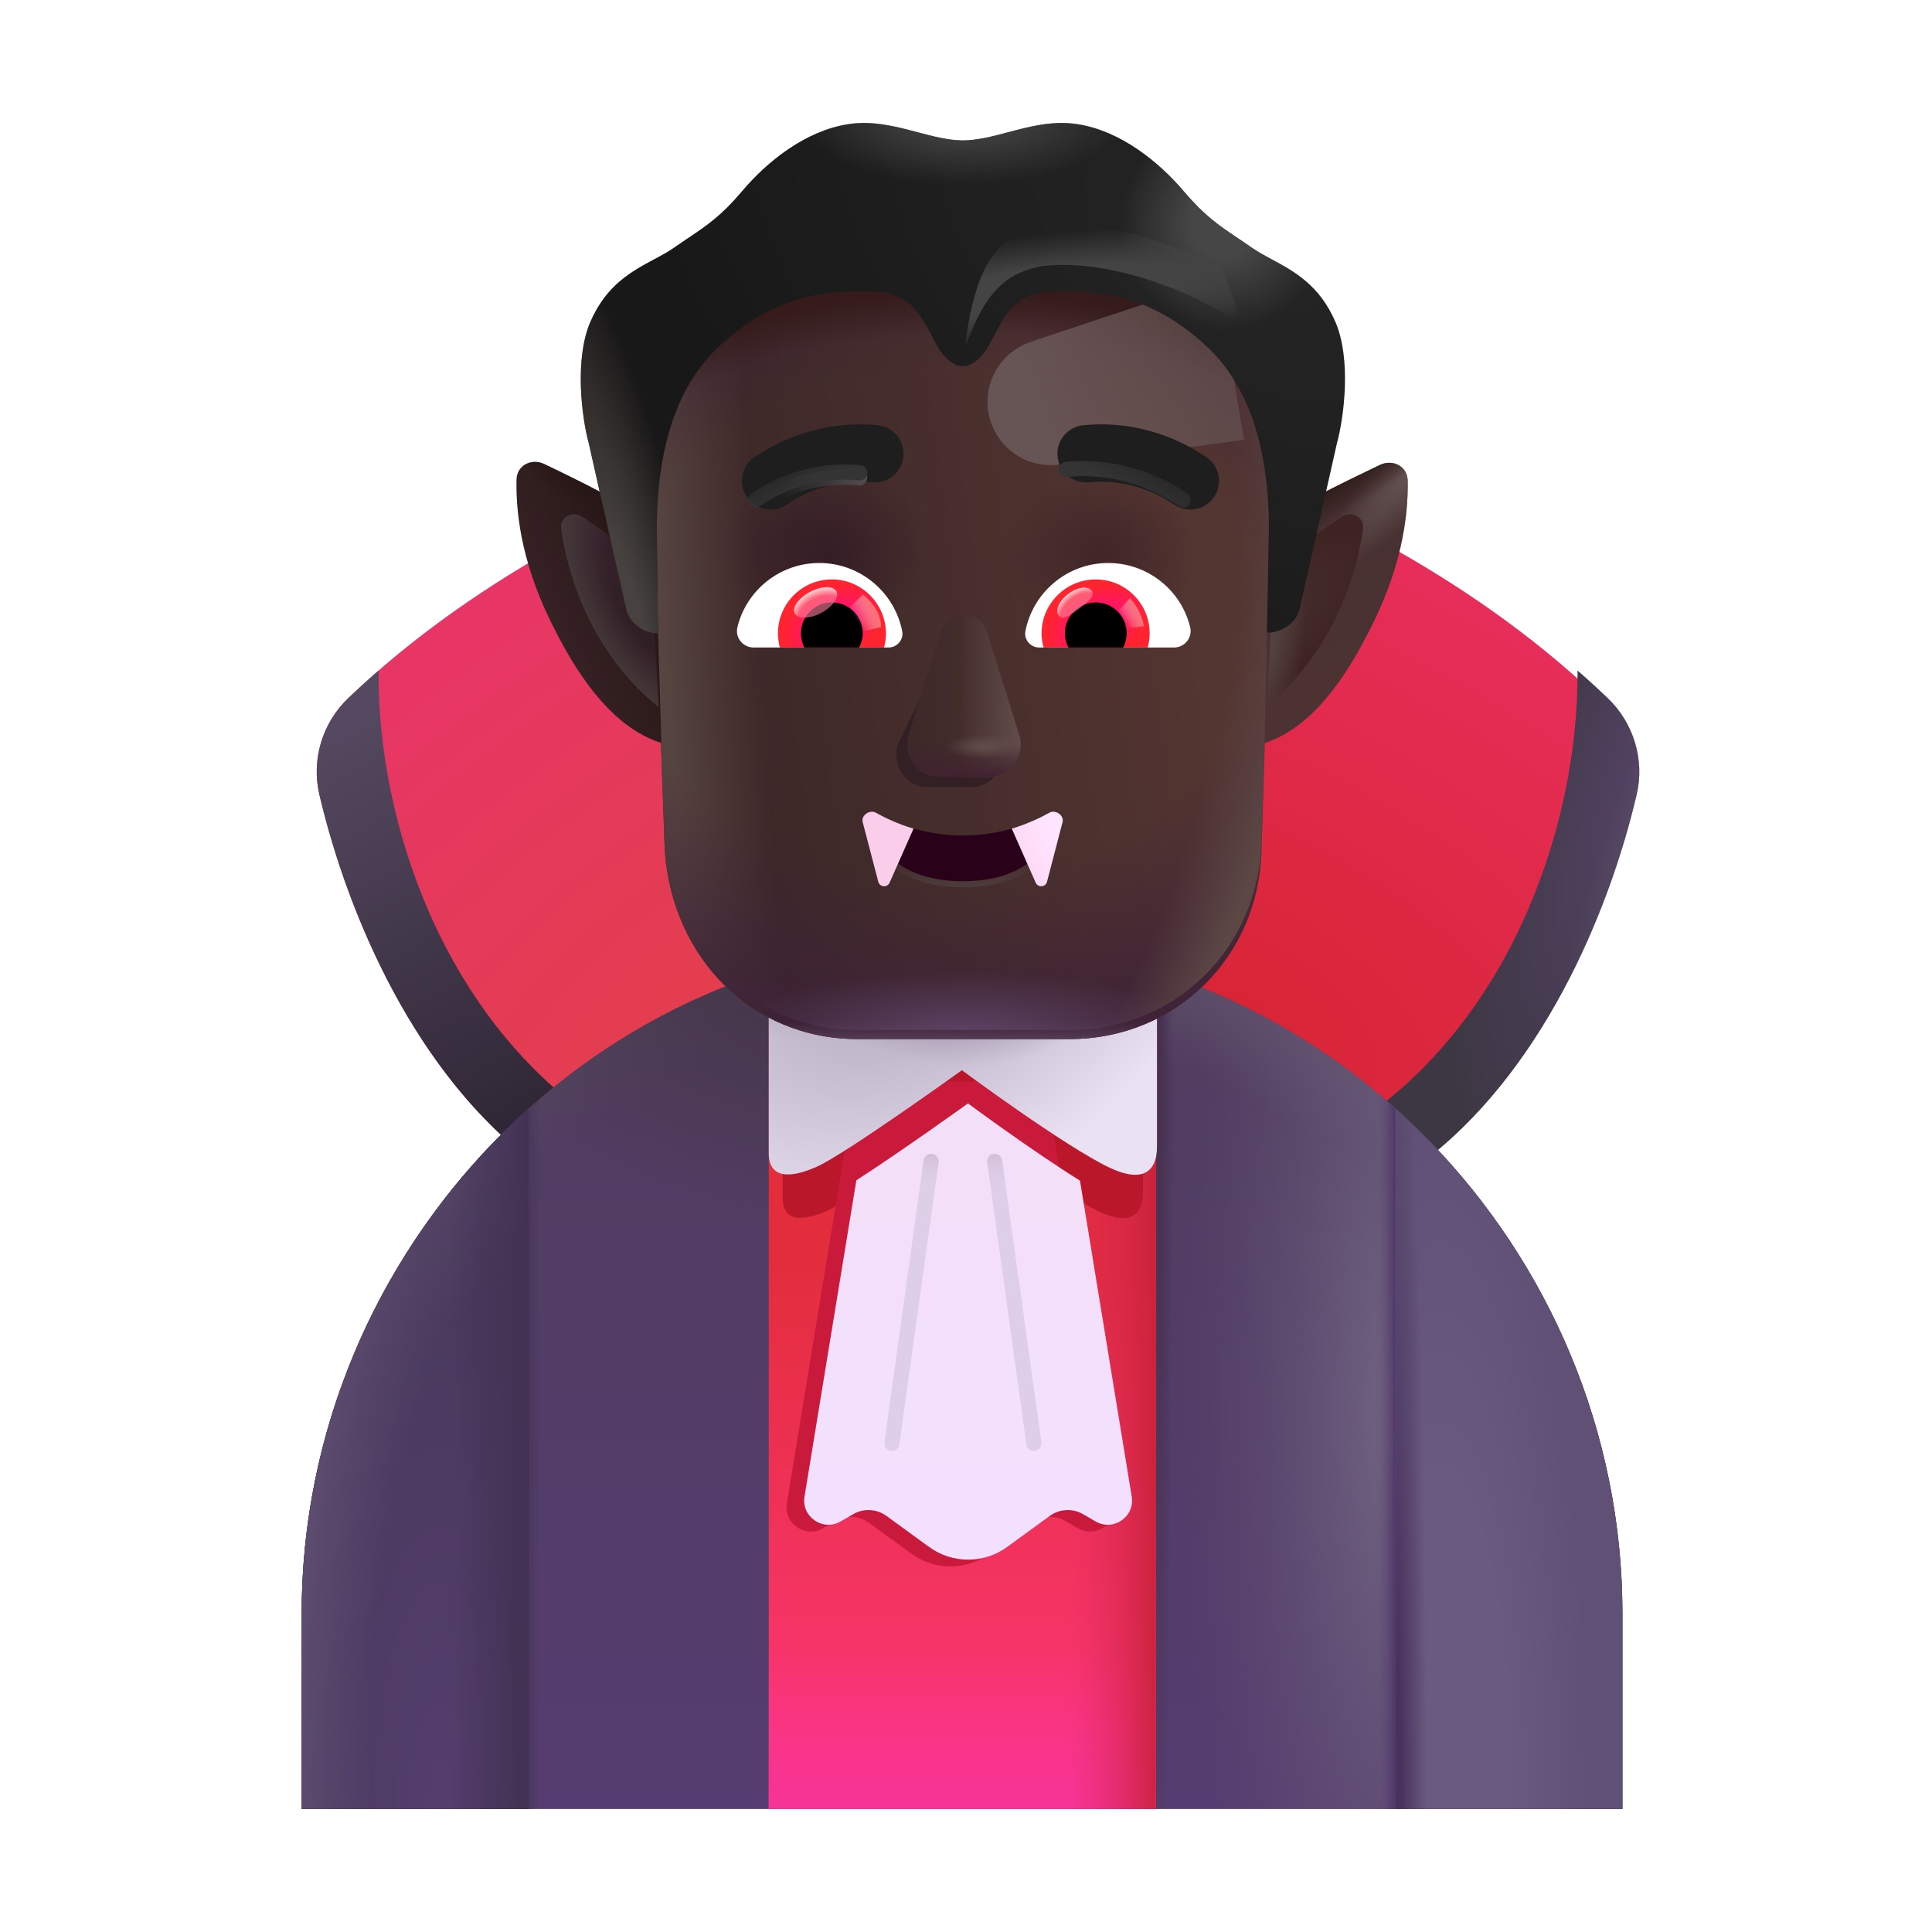 <svg width="100%" height="100%" viewBox="0 0 32 32" fill="none" xmlns="http://www.w3.org/2000/svg">
<path d="M26.478 11.561C24.235 9.418 21.427 8.184 20.145 7.744L16.082 20.057H21.973C24.888 18.939 26.403 15.529 26.958 13.162C27.095 12.581 26.91 11.974 26.478 11.561Z" fill="url(#paint0_radial_4002_1219)"/>
<g filter="url(#filter0_i_4002_1219)">
<path d="M25.979 11.106C26.148 11.253 26.315 11.405 26.478 11.561C26.91 11.974 27.095 12.581 26.958 13.162C26.497 15.127 25.375 17.811 23.338 19.306L22.301 18.612C24.888 16.892 25.997 13.642 25.979 11.106Z" fill="url(#paint1_radial_4002_1219)"/>
<path d="M25.979 11.106C26.148 11.253 26.315 11.405 26.478 11.561C26.91 11.974 27.095 12.581 26.958 13.162C26.497 15.127 25.375 17.811 23.338 19.306L22.301 18.612C24.888 16.892 25.997 13.642 25.979 11.106Z" fill="url(#paint2_radial_4002_1219)"/>
</g>
<path d="M5.77 11.561C8.013 9.418 10.822 8.184 12.104 7.744L16.166 20.057H10.276C7.36 18.939 5.846 15.529 5.29 13.162C5.154 12.581 5.338 11.974 5.77 11.561Z" fill="url(#paint3_radial_4002_1219)"/>
<g filter="url(#filter1_ii_4002_1219)">
<path d="M6.27 11.106C6.101 11.253 5.934 11.405 5.77 11.561C5.338 11.974 5.154 12.581 5.29 13.162C5.751 15.127 6.874 17.811 8.91 19.306L9.948 18.612C7.36 16.892 6.251 13.642 6.27 11.106Z" fill="url(#paint4_linear_4002_1219)"/>
</g>
<path d="M15.935 15.588C9.894 15.588 4.997 20.688 4.997 26.729V29.963H26.872V26.729C26.872 20.688 21.976 15.588 15.935 15.588Z" fill="url(#paint5_linear_4002_1219)"/>
<path d="M15.935 15.588C9.894 15.588 4.997 20.688 4.997 26.729V29.963H26.872V26.729C26.872 20.688 21.976 15.588 15.935 15.588Z" fill="url(#paint6_radial_4002_1219)"/>
<path d="M15.935 15.588C9.894 15.588 4.997 20.688 4.997 26.729V29.963H26.872V26.729C26.872 20.688 21.976 15.588 15.935 15.588Z" fill="url(#paint7_radial_4002_1219)"/>
<path d="M15.935 15.588C9.894 15.588 4.997 20.688 4.997 26.729V29.963H26.872V26.729C26.872 20.688 21.976 15.588 15.935 15.588Z" fill="url(#paint8_radial_4002_1219)"/>
<path d="M15.935 15.588C9.894 15.588 4.997 20.688 4.997 26.729V29.963H26.872V26.729C26.872 20.688 21.976 15.588 15.935 15.588Z" fill="url(#paint9_radial_4002_1219)"/>
<path d="M15.935 15.588C9.894 15.588 4.997 20.688 4.997 26.729V29.963H26.872V26.729C26.872 20.688 21.976 15.588 15.935 15.588Z" fill="url(#paint10_radial_4002_1219)"/>
<path d="M15.935 15.588C9.894 15.588 4.997 20.688 4.997 26.729V29.963H26.872V26.729C26.872 20.688 21.976 15.588 15.935 15.588Z" fill="url(#paint11_linear_4002_1219)"/>
<path d="M15.935 15.588C9.894 15.588 4.997 20.688 4.997 26.729V29.963H26.872V26.729C26.872 20.688 21.976 15.588 15.935 15.588Z" fill="url(#paint12_linear_4002_1219)"/>
<path d="M23.111 18.359V29.963H26.872V26.729C26.872 23.434 25.416 20.419 23.111 18.359Z" fill="url(#paint13_radial_4002_1219)"/>
<path d="M23.111 18.359V29.963H26.872V26.729C26.872 23.434 25.416 20.419 23.111 18.359Z" fill="url(#paint14_radial_4002_1219)"/>
<path d="M8.759 18.359V29.963H4.997V26.729C4.997 23.434 6.454 20.419 8.759 18.359Z" fill="url(#paint15_radial_4002_1219)"/>
<path d="M8.759 18.359V29.963H4.997V26.729C4.997 23.434 6.454 20.419 8.759 18.359Z" fill="url(#paint16_radial_4002_1219)"/>
<path d="M8.759 18.359V29.963H4.997V26.729C4.997 23.434 6.454 20.419 8.759 18.359Z" fill="url(#paint17_linear_4002_1219)"/>
<path d="M12.733 29.963V16.071C13.741 15.758 14.81 15.588 15.916 15.588C17.04 15.588 18.124 15.763 19.145 16.085V29.963H12.733Z" fill="url(#paint18_linear_4002_1219)"/>
<path d="M12.733 29.963V16.071C13.741 15.758 14.81 15.588 15.916 15.588C17.04 15.588 18.124 15.763 19.145 16.085V29.963H12.733Z" fill="url(#paint19_linear_4002_1219)"/>
<path d="M12.733 29.963V16.071C13.741 15.758 14.81 15.588 15.916 15.588C17.04 15.588 18.124 15.763 19.145 16.085V29.963H12.733Z" fill="url(#paint20_linear_4002_1219)"/>
<g filter="url(#filter2_f_4002_1219)">
<path d="M12.964 19.845V16.361H18.932V19.748C18.932 20.122 18.716 20.308 18.211 20.07C17.525 19.748 15.933 18.569 15.933 18.569C15.933 18.569 14.141 19.857 13.703 20.052C13.266 20.247 12.964 20.22 12.964 19.845Z" fill="#BB172A"/>
</g>
<g filter="url(#filter3_f_4002_1219)">
<path d="M14.177 17.916L13.033 24.902C12.978 25.237 13.341 25.483 13.635 25.311L13.836 25.193C14.01 25.091 14.228 25.102 14.39 25.221L15.096 25.734C15.482 26.015 16.004 26.015 16.39 25.734L17.096 25.221C17.258 25.102 17.476 25.091 17.649 25.193L17.851 25.311C18.145 25.483 18.508 25.237 18.453 24.902L17.308 17.916H14.177Z" fill="#C91A3B"/>
</g>
<g filter="url(#filter4_ii_4002_1219)">
<path d="M12.733 19.701V15.948H19.163V19.597C19.163 20 18.93 20.2 18.386 19.944C17.647 19.597 15.932 18.326 15.932 18.326C15.932 18.326 14.001 19.715 13.53 19.924C13.059 20.134 12.733 20.105 12.733 19.701Z" fill="url(#paint21_radial_4002_1219)"/>
<path d="M12.733 19.701V15.948H19.163V19.597C19.163 20 18.93 20.2 18.386 19.944C17.647 19.597 15.932 18.326 15.932 18.326C15.932 18.326 14.001 19.715 13.53 19.924C13.059 20.134 12.733 20.105 12.733 19.701Z" fill="url(#paint22_radial_4002_1219)"/>
<path d="M12.733 19.701V15.948H19.163V19.597C19.163 20 18.93 20.2 18.386 19.944C17.647 19.597 15.932 18.326 15.932 18.326C15.932 18.326 14.001 19.715 13.53 19.924C13.059 20.134 12.733 20.105 12.733 19.701Z" fill="url(#paint23_radial_4002_1219)"/>
</g>
<g filter="url(#filter5_ii_4002_1219)">
<path d="M14.084 19.599L13.225 24.84C13.17 25.174 13.533 25.421 13.827 25.248L14.029 25.131C14.202 25.029 14.42 25.04 14.582 25.158L15.288 25.672C15.674 25.953 16.197 25.953 16.582 25.672L17.288 25.158C17.451 25.04 17.668 25.029 17.841 25.131L18.043 25.248C18.337 25.421 18.7 25.174 18.645 24.84L17.788 19.605C16.978 19.101 15.933 18.326 15.933 18.326C15.933 18.326 14.826 19.122 14.084 19.599Z" fill="url(#paint24_linear_4002_1219)"/>
</g>
<g filter="url(#filter6_i_4002_1219)">
<path d="M10.783 7.579C10.737 5.891 12.093 4.498 13.782 4.498H18.092C19.772 4.498 21.125 5.877 21.091 7.557L20.894 13.918C20.859 15.687 19.486 17.06 17.716 17.06H14.205C12.445 17.06 11.136 15.709 11.011 13.942L10.783 7.579Z" fill="url(#paint25_linear_4002_1219)"/>
<path d="M10.783 7.579C10.737 5.891 12.093 4.498 13.782 4.498H18.092C19.772 4.498 21.125 5.877 21.091 7.557L20.894 13.918C20.859 15.687 19.486 17.06 17.716 17.06H14.205C12.445 17.06 11.136 15.709 11.011 13.942L10.783 7.579Z" fill="url(#paint26_linear_4002_1219)"/>
<path d="M10.783 7.579C10.737 5.891 12.093 4.498 13.782 4.498H18.092C19.772 4.498 21.125 5.877 21.091 7.557L20.894 13.918C20.859 15.687 19.486 17.06 17.716 17.06H14.205C12.445 17.06 11.136 15.709 11.011 13.942L10.783 7.579Z" fill="url(#paint27_radial_4002_1219)"/>
<path d="M10.783 7.579C10.737 5.891 12.093 4.498 13.782 4.498H18.092C19.772 4.498 21.125 5.877 21.091 7.557L20.894 13.918C20.859 15.687 19.486 17.06 17.716 17.06H14.205C12.445 17.06 11.136 15.709 11.011 13.942L10.783 7.579Z" fill="url(#paint28_radial_4002_1219)"/>
<path d="M10.783 7.579C10.737 5.891 12.093 4.498 13.782 4.498H18.092C19.772 4.498 21.125 5.877 21.091 7.557L20.894 13.918C20.859 15.687 19.486 17.06 17.716 17.06H14.205C12.445 17.06 11.136 15.709 11.011 13.942L10.783 7.579Z" fill="url(#paint29_radial_4002_1219)"/>
<path d="M10.783 7.579C10.737 5.891 12.093 4.498 13.782 4.498H18.092C19.772 4.498 21.125 5.877 21.091 7.557L20.894 13.918C20.859 15.687 19.486 17.06 17.716 17.06H14.205C12.445 17.06 11.136 15.709 11.011 13.942L10.783 7.579Z" fill="url(#paint30_linear_4002_1219)"/>
<path d="M10.783 7.579C10.737 5.891 12.093 4.498 13.782 4.498H18.092C19.772 4.498 21.125 5.877 21.091 7.557L20.894 13.918C20.859 15.687 19.486 17.06 17.716 17.06H14.205C12.445 17.06 11.136 15.709 11.011 13.942L10.783 7.579Z" fill="url(#paint31_radial_4002_1219)"/>
</g>
<path d="M10.783 7.579C10.737 5.891 12.093 4.498 13.782 4.498H18.092C19.772 4.498 21.125 5.877 21.091 7.557L20.894 13.918C20.859 15.687 19.486 17.06 17.716 17.06H14.205C12.445 17.06 11.136 15.709 11.011 13.942L10.783 7.579Z" fill="url(#paint32_radial_4002_1219)"/>
<path d="M10.783 7.579C10.737 5.891 12.093 4.498 13.782 4.498H18.092C19.772 4.498 21.125 5.877 21.091 7.557L20.894 13.918C20.859 15.687 19.486 17.06 17.716 17.06H14.205C12.445 17.06 11.136 15.709 11.011 13.942L10.783 7.579Z" fill="url(#paint33_radial_4002_1219)"/>
<g filter="url(#filter7_f_4002_1219)">
<path d="M20.154 4.635L17.073 5.662C16.549 5.837 16.25 6.389 16.391 6.923C16.526 7.434 17.02 7.765 17.544 7.695L20.607 7.285L20.154 4.635Z" fill="url(#paint34_linear_4002_1219)"/>
</g>
<g filter="url(#filter8_f_4002_1219)">
<path d="M14.513 13.463C14.82 13.633 15.303 13.838 15.948 13.838C16.593 13.838 17.076 13.633 17.384 13.463C17.46 13.421 17.552 13.486 17.526 13.57C17.266 14.42 16.533 14.596 15.948 14.596C15.363 14.596 14.631 14.42 14.37 13.57C14.344 13.486 14.436 13.421 14.513 13.463Z" stroke="url(#paint35_linear_4002_1219)" stroke-width="0.2"/>
</g>
<path d="M14.513 13.463C14.82 13.633 15.303 13.838 15.948 13.838C16.593 13.838 17.076 13.633 17.384 13.463C17.46 13.421 17.552 13.486 17.526 13.57C17.266 14.42 16.533 14.596 15.948 14.596C15.363 14.596 14.631 14.42 14.37 13.57C14.344 13.486 14.436 13.421 14.513 13.463Z" fill="#290118"/>
<path d="M17.154 14.619L16.758 13.725C17.014 13.647 17.224 13.549 17.381 13.461C17.483 13.404 17.629 13.505 17.599 13.618L17.342 14.604C17.318 14.696 17.192 14.706 17.154 14.619Z" fill="url(#paint36_linear_4002_1219)"/>
<path d="M14.735 14.619L15.131 13.725C14.874 13.647 14.665 13.549 14.508 13.461C14.405 13.404 14.259 13.505 14.289 13.618L14.547 14.604C14.571 14.696 14.697 14.706 14.735 14.619Z" fill="#FACEEB"/>
<path fill-rule="evenodd" clip-rule="evenodd" d="M16.458 19.113C16.527 19.103 16.59 19.151 16.599 19.22L17.248 23.891C17.257 23.96 17.209 24.023 17.141 24.032C17.073 24.042 17.01 23.994 17 23.926L16.352 19.254C16.342 19.186 16.39 19.122 16.458 19.113Z" fill="#DECEE7"/>
<path fill-rule="evenodd" clip-rule="evenodd" d="M16.458 19.113C16.527 19.103 16.59 19.151 16.599 19.22L17.248 23.891C17.257 23.96 17.209 24.023 17.141 24.032C17.073 24.042 17.01 23.994 17 23.926L16.352 19.254C16.342 19.186 16.39 19.122 16.458 19.113Z" fill="url(#paint37_linear_4002_1219)"/>
<path fill-rule="evenodd" clip-rule="evenodd" d="M15.438 19.113C15.37 19.103 15.306 19.151 15.297 19.22L14.649 23.891C14.639 23.96 14.687 24.023 14.755 24.032C14.823 24.042 14.887 23.994 14.896 23.926L15.545 19.254C15.554 19.186 15.506 19.122 15.438 19.113Z" fill="#DECEE8"/>
<path fill-rule="evenodd" clip-rule="evenodd" d="M15.438 19.113C15.37 19.103 15.306 19.151 15.297 19.22L14.649 23.891C14.639 23.96 14.687 24.023 14.755 24.032C14.823 24.042 14.887 23.994 14.896 23.926L15.545 19.254C15.554 19.186 15.506 19.122 15.438 19.113Z" fill="url(#paint38_linear_4002_1219)"/>
<g filter="url(#filter9_f_4002_1219)">
<path d="M15.691 10.634L14.869 12.336C14.768 12.686 15.012 13.036 15.358 13.036H16.096C16.442 13.036 16.686 12.68 16.584 12.336L16.086 10.634C15.979 10.258 15.803 10.258 15.691 10.634Z" fill="#332024"/>
</g>
<g filter="url(#filter10_f_4002_1219)">
<path d="M15.583 10.471L15.052 12.172C14.943 12.523 15.204 12.872 15.573 12.872H16.36C16.729 12.872 16.989 12.517 16.881 12.172L16.349 10.471C16.235 10.094 15.703 10.094 15.583 10.471Z" fill="#442D2B"/>
<path d="M15.583 10.471L15.052 12.172C14.943 12.523 15.204 12.872 15.573 12.872H16.36C16.729 12.872 16.989 12.517 16.881 12.172L16.349 10.471C16.235 10.094 15.703 10.094 15.583 10.471Z" fill="url(#paint39_linear_4002_1219)"/>
<path d="M15.583 10.471L15.052 12.172C14.943 12.523 15.204 12.872 15.573 12.872H16.36C16.729 12.872 16.989 12.517 16.881 12.172L16.349 10.471C16.235 10.094 15.703 10.094 15.583 10.471Z" fill="url(#paint40_linear_4002_1219)"/>
<path d="M15.583 10.471L15.052 12.172C14.943 12.523 15.204 12.872 15.573 12.872H16.36C16.729 12.872 16.989 12.517 16.881 12.172L16.349 10.471C16.235 10.094 15.703 10.094 15.583 10.471Z" fill="url(#paint41_linear_4002_1219)"/>
<path d="M15.583 10.471L15.052 12.172C14.943 12.523 15.204 12.872 15.573 12.872H16.36C16.729 12.872 16.989 12.517 16.881 12.172L16.349 10.471C16.235 10.094 15.703 10.094 15.583 10.471Z" fill="url(#paint42_radial_4002_1219)"/>
</g>
<path d="M18.356 9.325C19.01 9.325 19.562 9.775 19.712 10.384C19.757 10.559 19.623 10.725 19.444 10.725H17.212C17.07 10.725 16.956 10.595 16.984 10.453C17.11 9.812 17.674 9.325 18.356 9.325Z" fill="white"/>
<path d="M18.149 9.597C18.645 9.597 19.042 9.999 19.042 10.49C19.042 10.571 19.03 10.652 19.01 10.725H17.285C17.264 10.648 17.252 10.571 17.252 10.49C17.252 9.999 17.654 9.597 18.149 9.597Z" fill="url(#paint43_radial_4002_1219)"/>
<path d="M17.638 10.49C17.638 10.206 17.865 9.978 18.149 9.978C18.433 9.978 18.661 10.206 18.661 10.49C18.661 10.575 18.64 10.656 18.604 10.725H17.698C17.658 10.656 17.638 10.575 17.638 10.49Z" fill="black"/>
<g filter="url(#filter11_f_4002_1219)">
<path d="M18.084 9.786C18.147 9.871 18.014 9.974 17.863 10.088C17.712 10.201 17.6 10.28 17.536 10.195C17.472 10.11 17.543 9.949 17.695 9.836C17.846 9.723 18.02 9.7 18.084 9.786Z" fill="#FF809E" fill-opacity="0.6"/>
<path d="M18.084 9.786C18.147 9.871 18.014 9.974 17.863 10.088C17.712 10.201 17.6 10.28 17.536 10.195C17.472 10.11 17.543 9.949 17.695 9.836C17.846 9.723 18.02 9.7 18.084 9.786Z" fill="url(#paint44_radial_4002_1219)"/>
</g>
<g filter="url(#filter12_f_4002_1219)">
<path d="M18.945 10.372C18.912 10.141 18.776 9.967 18.713 9.909L18.453 10.195L18.57 10.423L18.945 10.372Z" fill="url(#paint45_linear_4002_1219)"/>
</g>
<path d="M13.571 9.325C12.917 9.325 12.365 9.775 12.215 10.384C12.17 10.559 12.304 10.725 12.483 10.725H14.716C14.858 10.725 14.972 10.595 14.943 10.453C14.817 9.812 14.249 9.325 13.571 9.325Z" fill="white"/>
<path d="M13.778 9.597C13.283 9.597 12.885 9.999 12.885 10.49C12.885 10.571 12.897 10.652 12.917 10.725H14.643C14.663 10.648 14.675 10.571 14.675 10.49C14.671 9.999 14.273 9.597 13.778 9.597Z" fill="url(#paint46_radial_4002_1219)"/>
<path d="M14.29 10.49C14.29 10.206 14.062 9.978 13.778 9.978C13.494 9.978 13.267 10.206 13.267 10.49C13.267 10.575 13.287 10.656 13.323 10.725H14.229C14.265 10.656 14.29 10.575 14.29 10.49Z" fill="black"/>
<g filter="url(#filter13_f_4002_1219)">
<path d="M14.594 10.385C14.594 10.096 14.359 9.904 14.296 9.846L14.007 10.125L14.185 10.486L14.594 10.385Z" fill="url(#paint47_linear_4002_1219)"/>
</g>
<g filter="url(#filter14_f_4002_1219)">
<ellipse cx="13.509" cy="9.978" rx="0.39" ry="0.197" transform="rotate(-27.914 13.509 9.978)" fill="#FF809E" fill-opacity="0.6"/>
<ellipse cx="13.509" cy="9.978" rx="0.39" ry="0.197" transform="rotate(-27.914 13.509 9.978)" fill="url(#paint48_radial_4002_1219)"/>
</g>
<path d="M20.945 12.309C20.982 10.9 20.99 9.884 21.021 8.672C21.512 8.351 22.252 7.99 22.854 7.702C23.068 7.599 23.31 7.723 23.315 7.959C23.329 8.6 23.197 9.462 22.659 10.487C22.038 11.702 21.448 12.142 20.945 12.309Z" fill="url(#paint49_linear_4002_1219)"/>
<path d="M20.945 12.309C20.982 10.9 20.99 9.884 21.021 8.672C21.512 8.351 22.252 7.99 22.854 7.702C23.068 7.599 23.31 7.723 23.315 7.959C23.329 8.6 23.197 9.462 22.659 10.487C22.038 11.702 21.448 12.142 20.945 12.309Z" fill="url(#paint50_radial_4002_1219)"/>
<path d="M20.945 12.309C20.982 10.9 20.99 9.884 21.021 8.672C21.512 8.351 22.252 7.99 22.854 7.702C23.068 7.599 23.31 7.723 23.315 7.959C23.329 8.6 23.197 9.462 22.659 10.487C22.038 11.702 21.448 12.142 20.945 12.309Z" fill="url(#paint51_linear_4002_1219)"/>
<path d="M10.846 8.669C10.88 9.879 10.919 11.082 10.955 12.307C10.448 12.144 9.839 11.701 9.211 10.471C8.673 9.447 8.541 8.585 8.555 7.944C8.56 7.707 8.802 7.584 9.015 7.686C9.625 7.978 10.352 8.345 10.846 8.669Z" fill="url(#paint52_linear_4002_1219)"/>
<path d="M10.846 8.669C10.88 9.879 10.919 11.082 10.955 12.307C10.448 12.144 9.839 11.701 9.211 10.471C8.673 9.447 8.541 8.585 8.555 7.944C8.56 7.707 8.802 7.584 9.015 7.686C9.625 7.978 10.352 8.345 10.846 8.669Z" fill="url(#paint53_radial_4002_1219)"/>
<g filter="url(#filter15_f_4002_1219)">
<path d="M20.98 11.696C21.002 11.32 21.024 10.906 21.048 10.472C21.068 10.1 21.09 9.713 21.111 9.325L22.221 8.561C22.386 8.447 22.604 8.565 22.576 8.765C22.459 9.585 22.042 10.832 20.98 11.696Z" fill="url(#paint54_radial_4002_1219)"/>
<path d="M20.98 11.696C21.002 11.32 21.024 10.906 21.048 10.472C21.068 10.1 21.09 9.713 21.111 9.325L22.221 8.561C22.386 8.447 22.604 8.565 22.576 8.765C22.459 9.585 22.042 10.832 20.98 11.696Z" fill="url(#paint55_radial_4002_1219)"/>
</g>
<g filter="url(#filter16_f_4002_1219)">
<path d="M10.778 9.338C10.799 9.722 10.82 10.104 10.84 10.472C10.864 10.912 10.887 11.332 10.909 11.712C9.833 10.847 9.411 9.59 9.294 8.765C9.266 8.565 9.484 8.447 9.649 8.561L10.778 9.338Z" fill="url(#paint56_radial_4002_1219)"/>
<path d="M10.778 9.338C10.799 9.722 10.82 10.104 10.84 10.472C10.864 10.912 10.887 11.332 10.909 11.712C9.833 10.847 9.411 9.59 9.294 8.765C9.266 8.565 9.484 8.447 9.649 8.561L10.778 9.338Z" fill="url(#paint57_radial_4002_1219)"/>
</g>
<path d="M10.37 10.082L9.753 7.346C9.636 6.92 9.511 5.952 9.777 5.333C10.041 4.721 10.458 4.497 10.828 4.298C10.952 4.232 11.07 4.168 11.176 4.094C11.26 4.035 11.338 3.982 11.412 3.933C11.71 3.732 11.948 3.572 12.287 3.171C12.709 2.67 13.343 2.166 14.046 2.057C14.453 1.993 14.831 2.093 15.193 2.189C15.452 2.258 15.702 2.324 15.948 2.326C16.194 2.324 16.445 2.258 16.703 2.189C17.065 2.093 17.443 1.993 17.85 2.057C18.553 2.166 19.187 2.67 19.609 3.171C19.948 3.572 20.186 3.732 20.484 3.933C20.558 3.982 20.636 4.035 20.72 4.094C20.826 4.168 20.944 4.232 21.068 4.298C21.438 4.497 21.855 4.721 22.119 5.333C22.386 5.952 22.26 6.92 22.143 7.346L21.527 10.082C21.473 10.32 21.229 10.48 20.985 10.48L21.017 8.769C21.017 7.424 20.683 6.383 19.985 5.736C19.003 4.825 18.127 4.825 17.502 4.825C16.827 4.825 16.655 5.204 16.461 5.57C16.431 5.626 16.401 5.682 16.37 5.736C16.216 6.003 16.035 6.073 15.948 6.066C15.861 6.073 15.681 6.003 15.527 5.736C15.496 5.682 15.466 5.626 15.437 5.57C15.242 5.204 15.069 4.825 14.394 4.825C13.769 4.825 12.893 4.825 11.911 5.736C11.213 6.383 10.879 7.424 10.879 8.769L10.9 10.49C10.656 10.49 10.423 10.32 10.37 10.082Z" fill="url(#paint58_radial_4002_1219)"/>
<path d="M10.37 10.082L9.753 7.346C9.636 6.92 9.511 5.952 9.777 5.333C10.041 4.721 10.458 4.497 10.828 4.298C10.952 4.232 11.07 4.168 11.176 4.094C11.26 4.035 11.338 3.982 11.412 3.933C11.71 3.732 11.948 3.572 12.287 3.171C12.709 2.67 13.343 2.166 14.046 2.057C14.453 1.993 14.831 2.093 15.193 2.189C15.452 2.258 15.702 2.324 15.948 2.326C16.194 2.324 16.445 2.258 16.703 2.189C17.065 2.093 17.443 1.993 17.85 2.057C18.553 2.166 19.187 2.67 19.609 3.171C19.948 3.572 20.186 3.732 20.484 3.933C20.558 3.982 20.636 4.035 20.72 4.094C20.826 4.168 20.944 4.232 21.068 4.298C21.438 4.497 21.855 4.721 22.119 5.333C22.386 5.952 22.26 6.92 22.143 7.346L21.527 10.082C21.473 10.32 21.229 10.48 20.985 10.48L21.017 8.769C21.017 7.424 20.683 6.383 19.985 5.736C19.003 4.825 18.127 4.825 17.502 4.825C16.827 4.825 16.655 5.204 16.461 5.57C16.431 5.626 16.401 5.682 16.37 5.736C16.216 6.003 16.035 6.073 15.948 6.066C15.861 6.073 15.681 6.003 15.527 5.736C15.496 5.682 15.466 5.626 15.437 5.57C15.242 5.204 15.069 4.825 14.394 4.825C13.769 4.825 12.893 4.825 11.911 5.736C11.213 6.383 10.879 7.424 10.879 8.769L10.9 10.49C10.656 10.49 10.423 10.32 10.37 10.082Z" fill="url(#paint59_radial_4002_1219)"/>
<path d="M10.37 10.082L9.753 7.346C9.636 6.92 9.511 5.952 9.777 5.333C10.041 4.721 10.458 4.497 10.828 4.298C10.952 4.232 11.07 4.168 11.176 4.094C11.26 4.035 11.338 3.982 11.412 3.933C11.71 3.732 11.948 3.572 12.287 3.171C12.709 2.67 13.343 2.166 14.046 2.057C14.453 1.993 14.831 2.093 15.193 2.189C15.452 2.258 15.702 2.324 15.948 2.326C16.194 2.324 16.445 2.258 16.703 2.189C17.065 2.093 17.443 1.993 17.85 2.057C18.553 2.166 19.187 2.67 19.609 3.171C19.948 3.572 20.186 3.732 20.484 3.933C20.558 3.982 20.636 4.035 20.72 4.094C20.826 4.168 20.944 4.232 21.068 4.298C21.438 4.497 21.855 4.721 22.119 5.333C22.386 5.952 22.26 6.92 22.143 7.346L21.527 10.082C21.473 10.32 21.229 10.48 20.985 10.48L21.017 8.769C21.017 7.424 20.683 6.383 19.985 5.736C19.003 4.825 18.127 4.825 17.502 4.825C16.827 4.825 16.655 5.204 16.461 5.57C16.431 5.626 16.401 5.682 16.37 5.736C16.216 6.003 16.035 6.073 15.948 6.066C15.861 6.073 15.681 6.003 15.527 5.736C15.496 5.682 15.466 5.626 15.437 5.57C15.242 5.204 15.069 4.825 14.394 4.825C13.769 4.825 12.893 4.825 11.911 5.736C11.213 6.383 10.879 7.424 10.879 8.769L10.9 10.49C10.656 10.49 10.423 10.32 10.37 10.082Z" fill="url(#paint60_radial_4002_1219)"/>
<path d="M10.37 10.082L9.753 7.346C9.636 6.92 9.511 5.952 9.777 5.333C10.041 4.721 10.458 4.497 10.828 4.298C10.952 4.232 11.07 4.168 11.176 4.094C11.26 4.035 11.338 3.982 11.412 3.933C11.71 3.732 11.948 3.572 12.287 3.171C12.709 2.67 13.343 2.166 14.046 2.057C14.453 1.993 14.831 2.093 15.193 2.189C15.452 2.258 15.702 2.324 15.948 2.326C16.194 2.324 16.445 2.258 16.703 2.189C17.065 2.093 17.443 1.993 17.85 2.057C18.553 2.166 19.187 2.67 19.609 3.171C19.948 3.572 20.186 3.732 20.484 3.933C20.558 3.982 20.636 4.035 20.72 4.094C20.826 4.168 20.944 4.232 21.068 4.298C21.438 4.497 21.855 4.721 22.119 5.333C22.386 5.952 22.26 6.92 22.143 7.346L21.527 10.082C21.473 10.32 21.229 10.48 20.985 10.48L21.017 8.769C21.017 7.424 20.683 6.383 19.985 5.736C19.003 4.825 18.127 4.825 17.502 4.825C16.827 4.825 16.655 5.204 16.461 5.57C16.431 5.626 16.401 5.682 16.37 5.736C16.216 6.003 16.035 6.073 15.948 6.066C15.861 6.073 15.681 6.003 15.527 5.736C15.496 5.682 15.466 5.626 15.437 5.57C15.242 5.204 15.069 4.825 14.394 4.825C13.769 4.825 12.893 4.825 11.911 5.736C11.213 6.383 10.879 7.424 10.879 8.769L10.9 10.49C10.656 10.49 10.423 10.32 10.37 10.082Z" fill="url(#paint61_radial_4002_1219)"/>
<g filter="url(#filter17_i_4002_1219)">
<path fill-rule="evenodd" clip-rule="evenodd" d="M14.195 8.389C13.491 8.322 12.988 8.618 12.778 8.759C12.561 8.905 12.266 8.848 12.119 8.63C11.973 8.413 12.03 8.118 12.248 7.971C12.533 7.779 13.261 7.346 14.284 7.443C14.546 7.468 14.737 7.699 14.712 7.961C14.688 8.222 14.456 8.413 14.195 8.389Z" fill="#1E1E1E"/>
</g>
<g filter="url(#filter18_f_4002_1219)">
<path d="M12.513 8.365C12.761 8.198 13.376 7.834 14.24 7.916" stroke="url(#paint62_linear_4002_1219)" stroke-width="0.25" stroke-linecap="round"/>
</g>
<g filter="url(#filter19_f_4002_1219)">
<path d="M12.513 8.279C12.761 8.112 13.376 7.748 14.24 7.83" stroke="url(#paint63_linear_4002_1219)" stroke-width="0.25" stroke-linecap="round"/>
</g>
<g filter="url(#filter20_i_4002_1219)">
<path fill-rule="evenodd" clip-rule="evenodd" d="M17.784 8.389C18.488 8.322 18.991 8.618 19.201 8.759C19.418 8.905 19.713 8.848 19.86 8.63C20.006 8.413 19.949 8.118 19.731 7.971C19.446 7.779 18.718 7.346 17.695 7.443C17.433 7.468 17.242 7.699 17.267 7.961C17.291 8.222 17.523 8.413 17.784 8.389Z" fill="#1E1E1E"/>
</g>
<g filter="url(#filter21_f_4002_1219)">
<path d="M19.598 8.279C19.32 8.092 18.63 7.683 17.662 7.775" stroke="url(#paint64_linear_4002_1219)" stroke-width="0.25" stroke-linecap="round"/>
</g>
<g filter="url(#filter22_f_4002_1219)">
<path d="M16.45 4.226C16.201 4.541 16.031 5.212 15.99 5.755C16.342 4.722 16.763 4.509 17.248 4.409C18.387 4.257 20.027 4.913 20.607 5.447L20.233 4.409C17.568 3.227 16.808 3.774 16.45 4.226Z" fill="url(#paint65_radial_4002_1219)"/>
</g>
<defs>
<filter id="filter0_i_4002_1219" x="22.301" y="11.106" width="4.702" height="8.2" filterUnits="userSpaceOnUse" color-interpolation-filters="sRGB">
<feFlood flood-opacity="0" result="BackgroundImageFix"/>
<feBlend mode="normal" in="SourceGraphic" in2="BackgroundImageFix" result="shape"/>
<feColorMatrix in="SourceAlpha" type="matrix" values="0 0 0 0 0 0 0 0 0 0 0 0 0 0 0 0 0 0 127 0" result="hardAlpha"/>
<feOffset dx="0.15"/>
<feComposite in2="hardAlpha" operator="arithmetic" k2="-1" k3="1"/>
<feColorMatrix type="matrix" values="0 0 0 0 0.314 0 0 0 0 0.247 0 0 0 0 0.325 0 0 0 1 0"/>
<feBlend mode="normal" in2="shape" result="effect1_innerShadow_4002_1219"/>
</filter>
<filter id="filter1_ii_4002_1219" x="5.146" y="11.006" width="4.902" height="8.4" filterUnits="userSpaceOnUse" color-interpolation-filters="sRGB">
<feFlood flood-opacity="0" result="BackgroundImageFix"/>
<feBlend mode="normal" in="SourceGraphic" in2="BackgroundImageFix" result="shape"/>
<feColorMatrix in="SourceAlpha" type="matrix" values="0 0 0 0 0 0 0 0 0 0 0 0 0 0 0 0 0 0 127 0" result="hardAlpha"/>
<feOffset dx="-0.1" dy="0.1"/>
<feGaussianBlur stdDeviation="0.125"/>
<feComposite in2="hardAlpha" operator="arithmetic" k2="-1" k3="1"/>
<feColorMatrix type="matrix" values="0 0 0 0 0.361 0 0 0 0 0.322 0 0 0 0 0.365 0 0 0 1 0"/>
<feBlend mode="normal" in2="shape" result="effect1_innerShadow_4002_1219"/>
<feColorMatrix in="SourceAlpha" type="matrix" values="0 0 0 0 0 0 0 0 0 0 0 0 0 0 0 0 0 0 127 0" result="hardAlpha"/>
<feOffset dx="0.1" dy="-0.1"/>
<feGaussianBlur stdDeviation="0.125"/>
<feComposite in2="hardAlpha" operator="arithmetic" k2="-1" k3="1"/>
<feColorMatrix type="matrix" values="0 0 0 0 0.361 0 0 0 0 0.325 0 0 0 0 0.396 0 0 0 1 0"/>
<feBlend mode="normal" in2="effect1_innerShadow_4002_1219" result="effect2_innerShadow_4002_1219"/>
</filter>
<filter id="filter2_f_4002_1219" x="12.464" y="15.861" width="6.968" height="4.815" filterUnits="userSpaceOnUse" color-interpolation-filters="sRGB">
<feFlood flood-opacity="0" result="BackgroundImageFix"/>
<feBlend mode="normal" in="SourceGraphic" in2="BackgroundImageFix" result="shape"/>
<feGaussianBlur stdDeviation="0.25" result="effect1_foregroundBlur_4002_1219"/>
</filter>
<filter id="filter3_f_4002_1219" x="12.527" y="17.416" width="6.431" height="9.028" filterUnits="userSpaceOnUse" color-interpolation-filters="sRGB">
<feFlood flood-opacity="0" result="BackgroundImageFix"/>
<feBlend mode="normal" in="SourceGraphic" in2="BackgroundImageFix" result="shape"/>
<feGaussianBlur stdDeviation="0.25" result="effect1_foregroundBlur_4002_1219"/>
</filter>
<filter id="filter4_ii_4002_1219" x="12.733" y="15.598" width="6.43" height="4.46" filterUnits="userSpaceOnUse" color-interpolation-filters="sRGB">
<feFlood flood-opacity="0" result="BackgroundImageFix"/>
<feBlend mode="normal" in="SourceGraphic" in2="BackgroundImageFix" result="shape"/>
<feColorMatrix in="SourceAlpha" type="matrix" values="0 0 0 0 0 0 0 0 0 0 0 0 0 0 0 0 0 0 127 0" result="hardAlpha"/>
<feOffset dy="-0.35"/>
<feGaussianBlur stdDeviation="0.35"/>
<feComposite in2="hardAlpha" operator="arithmetic" k2="-1" k3="1"/>
<feColorMatrix type="matrix" values="0 0 0 0 0.902 0 0 0 0 0.835 0 0 0 0 0.957 0 0 0 1 0"/>
<feBlend mode="normal" in2="shape" result="effect1_innerShadow_4002_1219"/>
<feColorMatrix in="SourceAlpha" type="matrix" values="0 0 0 0 0 0 0 0 0 0 0 0 0 0 0 0 0 0 127 0" result="hardAlpha"/>
<feOffset dy="-0.25"/>
<feGaussianBlur stdDeviation="0.2"/>
<feComposite in2="hardAlpha" operator="arithmetic" k2="-1" k3="1"/>
<feColorMatrix type="matrix" values="0 0 0 0 0.839 0 0 0 0 0.733 0 0 0 0 0.906 0 0 0 1 0"/>
<feBlend mode="normal" in2="effect1_innerShadow_4002_1219" result="effect2_innerShadow_4002_1219"/>
</filter>
<filter id="filter5_ii_4002_1219" x="13.22" y="18.076" width="5.531" height="8.006" filterUnits="userSpaceOnUse" color-interpolation-filters="sRGB">
<feFlood flood-opacity="0" result="BackgroundImageFix"/>
<feBlend mode="normal" in="SourceGraphic" in2="BackgroundImageFix" result="shape"/>
<feColorMatrix in="SourceAlpha" type="matrix" values="0 0 0 0 0 0 0 0 0 0 0 0 0 0 0 0 0 0 127 0" result="hardAlpha"/>
<feOffset dx="0.1" dy="-0.25"/>
<feGaussianBlur stdDeviation="0.25"/>
<feComposite in2="hardAlpha" operator="arithmetic" k2="-1" k3="1"/>
<feColorMatrix type="matrix" values="0 0 0 0 0.855 0 0 0 0 0.706 0 0 0 0 0.941 0 0 0 1 0"/>
<feBlend mode="normal" in2="shape" result="effect1_innerShadow_4002_1219"/>
<feColorMatrix in="SourceAlpha" type="matrix" values="0 0 0 0 0 0 0 0 0 0 0 0 0 0 0 0 0 0 127 0" result="hardAlpha"/>
<feOffset dy="0.2"/>
<feGaussianBlur stdDeviation="0.25"/>
<feComposite in2="hardAlpha" operator="arithmetic" k2="-1" k3="1"/>
<feColorMatrix type="matrix" values="0 0 0 0 0.761 0 0 0 0 0.671 0 0 0 0 0.847 0 0 0 1 0"/>
<feBlend mode="normal" in2="effect1_innerShadow_4002_1219" result="effect2_innerShadow_4002_1219"/>
</filter>
<filter id="filter6_i_4002_1219" x="10.782" y="4.498" width="10.31" height="12.713" filterUnits="userSpaceOnUse" color-interpolation-filters="sRGB">
<feFlood flood-opacity="0" result="BackgroundImageFix"/>
<feBlend mode="normal" in="SourceGraphic" in2="BackgroundImageFix" result="shape"/>
<feColorMatrix in="SourceAlpha" type="matrix" values="0 0 0 0 0 0 0 0 0 0 0 0 0 0 0 0 0 0 127 0" result="hardAlpha"/>
<feOffset dy="0.15"/>
<feGaussianBlur stdDeviation="0.125"/>
<feComposite in2="hardAlpha" operator="arithmetic" k2="-1" k3="1"/>
<feColorMatrix type="matrix" values="0 0 0 0 0.11 0 0 0 0 0.051 0 0 0 0 0.051 0 0 0 1 0"/>
<feBlend mode="normal" in2="shape" result="effect1_innerShadow_4002_1219"/>
</filter>
<filter id="filter7_f_4002_1219" x="15.357" y="3.635" width="6.25" height="5.07" filterUnits="userSpaceOnUse" color-interpolation-filters="sRGB">
<feFlood flood-opacity="0" result="BackgroundImageFix"/>
<feBlend mode="normal" in="SourceGraphic" in2="BackgroundImageFix" result="shape"/>
<feGaussianBlur stdDeviation="0.5" result="effect1_foregroundBlur_4002_1219"/>
</filter>
<filter id="filter8_f_4002_1219" x="14.165" y="13.25" width="3.566" height="1.546" filterUnits="userSpaceOnUse" color-interpolation-filters="sRGB">
<feFlood flood-opacity="0" result="BackgroundImageFix"/>
<feBlend mode="normal" in="SourceGraphic" in2="BackgroundImageFix" result="shape"/>
<feGaussianBlur stdDeviation="0.05" result="effect1_foregroundBlur_4002_1219"/>
</filter>
<filter id="filter9_f_4002_1219" x="14.096" y="9.602" width="3.262" height="4.184" filterUnits="userSpaceOnUse" color-interpolation-filters="sRGB">
<feFlood flood-opacity="0" result="BackgroundImageFix"/>
<feBlend mode="normal" in="SourceGraphic" in2="BackgroundImageFix" result="shape"/>
<feGaussianBlur stdDeviation="0.375" result="effect1_foregroundBlur_4002_1219"/>
</filter>
<filter id="filter10_f_4002_1219" x="14.777" y="9.939" width="2.379" height="3.184" filterUnits="userSpaceOnUse" color-interpolation-filters="sRGB">
<feFlood flood-opacity="0" result="BackgroundImageFix"/>
<feBlend mode="normal" in="SourceGraphic" in2="BackgroundImageFix" result="shape"/>
<feGaussianBlur stdDeviation="0.125" result="effect1_foregroundBlur_4002_1219"/>
</filter>
<filter id="filter11_f_4002_1219" x="17.413" y="9.634" width="0.787" height="0.697" filterUnits="userSpaceOnUse" color-interpolation-filters="sRGB">
<feFlood flood-opacity="0" result="BackgroundImageFix"/>
<feBlend mode="normal" in="SourceGraphic" in2="BackgroundImageFix" result="shape"/>
<feGaussianBlur stdDeviation="0.05" result="effect1_foregroundBlur_4002_1219"/>
</filter>
<filter id="filter12_f_4002_1219" x="18.253" y="9.709" width="0.892" height="0.914" filterUnits="userSpaceOnUse" color-interpolation-filters="sRGB">
<feFlood flood-opacity="0" result="BackgroundImageFix"/>
<feBlend mode="normal" in="SourceGraphic" in2="BackgroundImageFix" result="shape"/>
<feGaussianBlur stdDeviation="0.1" result="effect1_foregroundBlur_4002_1219"/>
</filter>
<filter id="filter13_f_4002_1219" x="13.807" y="9.646" width="0.987" height="1.041" filterUnits="userSpaceOnUse" color-interpolation-filters="sRGB">
<feFlood flood-opacity="0" result="BackgroundImageFix"/>
<feBlend mode="normal" in="SourceGraphic" in2="BackgroundImageFix" result="shape"/>
<feGaussianBlur stdDeviation="0.1" result="effect1_foregroundBlur_4002_1219"/>
</filter>
<filter id="filter14_f_4002_1219" x="13.052" y="9.626" width="0.914" height="0.705" filterUnits="userSpaceOnUse" color-interpolation-filters="sRGB">
<feFlood flood-opacity="0" result="BackgroundImageFix"/>
<feBlend mode="normal" in="SourceGraphic" in2="BackgroundImageFix" result="shape"/>
<feGaussianBlur stdDeviation="0.05" result="effect1_foregroundBlur_4002_1219"/>
</filter>
<filter id="filter15_f_4002_1219" x="20.88" y="8.416" width="1.798" height="3.38" filterUnits="userSpaceOnUse" color-interpolation-filters="sRGB">
<feFlood flood-opacity="0" result="BackgroundImageFix"/>
<feBlend mode="normal" in="SourceGraphic" in2="BackgroundImageFix" result="shape"/>
<feGaussianBlur stdDeviation="0.05" result="effect1_foregroundBlur_4002_1219"/>
</filter>
<filter id="filter16_f_4002_1219" x="9.092" y="8.316" width="2.017" height="3.595" filterUnits="userSpaceOnUse" color-interpolation-filters="sRGB">
<feFlood flood-opacity="0" result="BackgroundImageFix"/>
<feBlend mode="normal" in="SourceGraphic" in2="BackgroundImageFix" result="shape"/>
<feGaussianBlur stdDeviation="0.1" result="effect1_foregroundBlur_4002_1219"/>
</filter>
<filter id="filter17_i_4002_1219" x="12.038" y="7.029" width="2.927" height="1.811" filterUnits="userSpaceOnUse" color-interpolation-filters="sRGB">
<feFlood flood-opacity="0" result="BackgroundImageFix"/>
<feBlend mode="normal" in="SourceGraphic" in2="BackgroundImageFix" result="shape"/>
<feColorMatrix in="SourceAlpha" type="matrix" values="0 0 0 0 0 0 0 0 0 0 0 0 0 0 0 0 0 0 127 0" result="hardAlpha"/>
<feOffset dx="0.25" dy="-0.4"/>
<feGaussianBlur stdDeviation="0.3"/>
<feComposite in2="hardAlpha" operator="arithmetic" k2="-1" k3="1"/>
<feColorMatrix type="matrix" values="0 0 0 0 0.043 0 0 0 0 0.02 0 0 0 0 0.027 0 0 0 1 0"/>
<feBlend mode="normal" in2="shape" result="effect1_innerShadow_4002_1219"/>
</filter>
<filter id="filter18_f_4002_1219" x="12.138" y="7.529" width="2.477" height="1.211" filterUnits="userSpaceOnUse" color-interpolation-filters="sRGB">
<feFlood flood-opacity="0" result="BackgroundImageFix"/>
<feBlend mode="normal" in="SourceGraphic" in2="BackgroundImageFix" result="shape"/>
<feGaussianBlur stdDeviation="0.125" result="effect1_foregroundBlur_4002_1219"/>
</filter>
<filter id="filter19_f_4002_1219" x="12.088" y="7.393" width="2.577" height="1.311" filterUnits="userSpaceOnUse" color-interpolation-filters="sRGB">
<feFlood flood-opacity="0" result="BackgroundImageFix"/>
<feBlend mode="normal" in="SourceGraphic" in2="BackgroundImageFix" result="shape"/>
<feGaussianBlur stdDeviation="0.15" result="effect1_foregroundBlur_4002_1219"/>
</filter>
<filter id="filter20_i_4002_1219" x="17.264" y="7.029" width="2.927" height="1.811" filterUnits="userSpaceOnUse" color-interpolation-filters="sRGB">
<feFlood flood-opacity="0" result="BackgroundImageFix"/>
<feBlend mode="normal" in="SourceGraphic" in2="BackgroundImageFix" result="shape"/>
<feColorMatrix in="SourceAlpha" type="matrix" values="0 0 0 0 0 0 0 0 0 0 0 0 0 0 0 0 0 0 127 0" result="hardAlpha"/>
<feOffset dx="0.25" dy="-0.4"/>
<feGaussianBlur stdDeviation="0.3"/>
<feComposite in2="hardAlpha" operator="arithmetic" k2="-1" k3="1"/>
<feColorMatrix type="matrix" values="0 0 0 0 0.043 0 0 0 0 0.02 0 0 0 0 0.027 0 0 0 1 0"/>
<feBlend mode="normal" in2="shape" result="effect1_innerShadow_4002_1219"/>
</filter>
<filter id="filter21_f_4002_1219" x="17.237" y="7.337" width="2.785" height="1.367" filterUnits="userSpaceOnUse" color-interpolation-filters="sRGB">
<feFlood flood-opacity="0" result="BackgroundImageFix"/>
<feBlend mode="normal" in="SourceGraphic" in2="BackgroundImageFix" result="shape"/>
<feGaussianBlur stdDeviation="0.15" result="effect1_foregroundBlur_4002_1219"/>
</filter>
<filter id="filter22_f_4002_1219" x="15.74" y="3.448" width="5.117" height="2.558" filterUnits="userSpaceOnUse" color-interpolation-filters="sRGB">
<feFlood flood-opacity="0" result="BackgroundImageFix"/>
<feBlend mode="normal" in="SourceGraphic" in2="BackgroundImageFix" result="shape"/>
<feGaussianBlur stdDeviation="0.125" result="effect1_foregroundBlur_4002_1219"/>
</filter>
<radialGradient id="paint0_radial_4002_1219" cx="0" cy="0" r="1" gradientUnits="userSpaceOnUse" gradientTransform="translate(20.553 16.769) rotate(-61.627) scale(8.287 16.269)">
<stop stop-color="#D82535"/>
<stop offset="1" stop-color="#E82E5C"/>
</radialGradient>
<radialGradient id="paint1_radial_4002_1219" cx="0" cy="0" r="1" gradientUnits="userSpaceOnUse" gradientTransform="translate(27.573 12.245) rotate(112.474) scale(7.642 2.404)">
<stop offset="0.18" stop-color="#534263"/>
<stop offset="1" stop-color="#3D3743"/>
</radialGradient>
<radialGradient id="paint2_radial_4002_1219" cx="0" cy="0" r="1" gradientUnits="userSpaceOnUse" gradientTransform="translate(27.323 12.713) rotate(110.603) scale(4.44 0.457)">
<stop stop-color="#574B64"/>
<stop offset="1" stop-color="#574B64" stop-opacity="0"/>
</radialGradient>
<radialGradient id="paint3_radial_4002_1219" cx="0" cy="0" r="1" gradientUnits="userSpaceOnUse" gradientTransform="translate(12.493 17.046) rotate(-124.723) scale(8.048 15.8)">
<stop stop-color="#D82535"/>
<stop offset="0" stop-color="#E33E4B"/>
<stop offset="1" stop-color="#E73665"/>
</radialGradient>
<linearGradient id="paint4_linear_4002_1219" x1="5.54" y1="12" x2="8.862" y2="18.369" gradientUnits="userSpaceOnUse">
<stop stop-color="#554961"/>
<stop offset="1" stop-color="#302736"/>
</linearGradient>
<linearGradient id="paint5_linear_4002_1219" x1="15.935" y1="15.588" x2="15.935" y2="29.963" gradientUnits="userSpaceOnUse">
<stop stop-color="#503D5D"/>
<stop offset="1" stop-color="#553D71"/>
</linearGradient>
<radialGradient id="paint6_radial_4002_1219" cx="0" cy="0" r="1" gradientUnits="userSpaceOnUse" gradientTransform="translate(17.073 27.057) rotate(-118.874) scale(12.49 33.343)">
<stop offset="0.87" stop-color="#56475F" stop-opacity="0"/>
<stop offset="1" stop-color="#56475F"/>
</radialGradient>
<radialGradient id="paint7_radial_4002_1219" cx="0" cy="0" r="1" gradientUnits="userSpaceOnUse" gradientTransform="translate(15.479 27.463) rotate(-65.133) scale(12.262 28.833)">
<stop offset="0.863" stop-color="#60506B" stop-opacity="0"/>
<stop offset="1" stop-color="#60506B"/>
</radialGradient>
<radialGradient id="paint8_radial_4002_1219" cx="0" cy="0" r="1" gradientUnits="userSpaceOnUse" gradientTransform="translate(23.292 23.338) rotate(180) scale(3.719 14.562)">
<stop stop-color="#746784"/>
<stop offset="1" stop-color="#604F70" stop-opacity="0"/>
</radialGradient>
<radialGradient id="paint9_radial_4002_1219" cx="0" cy="0" r="1" gradientUnits="userSpaceOnUse" gradientTransform="translate(19.206 16.744) rotate(90) scale(15.688 0.227)">
<stop offset="0.039" stop-color="#47304F"/>
<stop offset="1" stop-color="#47304F" stop-opacity="0"/>
</radialGradient>
<radialGradient id="paint10_radial_4002_1219" cx="0" cy="0" r="1" gradientUnits="userSpaceOnUse" gradientTransform="translate(12.667 16.369) rotate(108.281) scale(3.686 6.029)">
<stop offset="0.095" stop-color="#47374C"/>
<stop offset="1" stop-color="#47374C" stop-opacity="0"/>
</radialGradient>
<linearGradient id="paint11_linear_4002_1219" x1="8.661" y1="29.963" x2="8.938" y2="29.963" gradientUnits="userSpaceOnUse">
<stop stop-color="#453455"/>
<stop offset="1" stop-color="#453455" stop-opacity="0"/>
</linearGradient>
<linearGradient id="paint12_linear_4002_1219" x1="23.206" y1="29.963" x2="22.776" y2="29.963" gradientUnits="userSpaceOnUse">
<stop offset="0.136" stop-color="#4A2F65"/>
<stop offset="1" stop-color="#665579" stop-opacity="0"/>
</linearGradient>
<radialGradient id="paint13_radial_4002_1219" cx="0" cy="0" r="1" gradientUnits="userSpaceOnUse" gradientTransform="translate(23.855 29.963) rotate(-90) scale(11.604 2.485)">
<stop offset="0.467" stop-color="#6B5A80"/>
<stop offset="1" stop-color="#605075"/>
</radialGradient>
<radialGradient id="paint14_radial_4002_1219" cx="0" cy="0" r="1" gradientUnits="userSpaceOnUse" gradientTransform="translate(23.111 29.963) rotate(-90) scale(13.578 0.525)">
<stop offset="0.196" stop-color="#48335E"/>
<stop offset="1" stop-color="#48335E" stop-opacity="0"/>
</radialGradient>
<radialGradient id="paint15_radial_4002_1219" cx="0" cy="0" r="1" gradientUnits="userSpaceOnUse" gradientTransform="translate(7.292 29.963) rotate(-90) scale(10.219 2.956)">
<stop stop-color="#543E6E"/>
<stop offset="1" stop-color="#483859"/>
</radialGradient>
<radialGradient id="paint16_radial_4002_1219" cx="0" cy="0" r="1" gradientUnits="userSpaceOnUse" gradientTransform="translate(8.542 29.494) rotate(180) scale(4.219 14.562)">
<stop offset="0.57" stop-color="#655578" stop-opacity="0"/>
<stop offset="1" stop-color="#655578"/>
</radialGradient>
<linearGradient id="paint17_linear_4002_1219" x1="8.759" y1="28.776" x2="7.51" y2="28.776" gradientUnits="userSpaceOnUse">
<stop stop-color="#423153"/>
<stop offset="1" stop-color="#423153" stop-opacity="0"/>
</linearGradient>
<linearGradient id="paint18_linear_4002_1219" x1="15.939" y1="20.932" x2="15.939" y2="29.963" gradientUnits="userSpaceOnUse">
<stop stop-color="#E32D3D"/>
<stop offset="1" stop-color="#FF3779"/>
</linearGradient>
<linearGradient id="paint19_linear_4002_1219" x1="15.939" y1="29.963" x2="15.939" y2="27.307" gradientUnits="userSpaceOnUse">
<stop stop-color="#F73397"/>
<stop offset="1" stop-color="#F73397" stop-opacity="0"/>
</linearGradient>
<linearGradient id="paint20_linear_4002_1219" x1="19.542" y1="28.776" x2="17.698" y2="28.776" gradientUnits="userSpaceOnUse">
<stop offset="0.119" stop-color="#C52133"/>
<stop offset="1" stop-color="#DD2864" stop-opacity="0"/>
</linearGradient>
<radialGradient id="paint21_radial_4002_1219" cx="0" cy="0" r="1" gradientUnits="userSpaceOnUse" gradientTransform="translate(15.047 16.26) rotate(57.496) scale(4.187 6.176)">
<stop offset="0.118" stop-color="#B3A9BC"/>
<stop offset="1" stop-color="#EAE1F3"/>
</radialGradient>
<radialGradient id="paint22_radial_4002_1219" cx="0" cy="0" r="1" gradientUnits="userSpaceOnUse" gradientTransform="translate(14.729 14.369) rotate(83.66) scale(3.396 7.094)">
<stop offset="0.339" stop-color="#A99494"/>
<stop offset="1" stop-color="#A99494" stop-opacity="0"/>
</radialGradient>
<radialGradient id="paint23_radial_4002_1219" cx="0" cy="0" r="1" gradientUnits="userSpaceOnUse" gradientTransform="translate(15.948 16.401) rotate(90) scale(1.876 2.634)">
<stop offset="0.208" stop-color="#776484"/>
<stop offset="1" stop-color="#9C8EA7" stop-opacity="0"/>
</radialGradient>
<linearGradient id="paint24_linear_4002_1219" x1="15.935" y1="17.854" x2="15.935" y2="25.882" gradientUnits="userSpaceOnUse">
<stop stop-color="#F4DFF7"/>
<stop offset="1" stop-color="#F3E0FF"/>
</linearGradient>
<linearGradient id="paint25_linear_4002_1219" x1="19.919" y1="10.779" x2="12.314" y2="11.857" gradientUnits="userSpaceOnUse">
<stop stop-color="#533531"/>
<stop offset="1" stop-color="#3C2828"/>
</linearGradient>
<linearGradient id="paint26_linear_4002_1219" x1="10.546" y1="13.595" x2="12.797" y2="13.461" gradientUnits="userSpaceOnUse">
<stop offset="0.283" stop-color="#564440"/>
<stop offset="1" stop-color="#564440" stop-opacity="0"/>
</linearGradient>
<radialGradient id="paint27_radial_4002_1219" cx="0" cy="0" r="1" gradientUnits="userSpaceOnUse" gradientTransform="translate(15.608 10.164) rotate(90) scale(7.421 9.586)">
<stop offset="0.561" stop-color="#3D2138" stop-opacity="0"/>
<stop offset="1" stop-color="#3D2138"/>
</radialGradient>
<radialGradient id="paint28_radial_4002_1219" cx="0" cy="0" r="1" gradientUnits="userSpaceOnUse" gradientTransform="translate(18.24 9.044) rotate(-90) scale(1.365 1.599)">
<stop stop-color="#412628"/>
<stop offset="1" stop-color="#412628" stop-opacity="0"/>
</radialGradient>
<radialGradient id="paint29_radial_4002_1219" cx="0" cy="0" r="1" gradientUnits="userSpaceOnUse" gradientTransform="translate(13.71 9.009) rotate(-90) scale(1.453 1.719)">
<stop stop-color="#351D26"/>
<stop offset="1" stop-color="#351D26" stop-opacity="0"/>
</radialGradient>
<linearGradient id="paint30_linear_4002_1219" x1="15.937" y1="-6.218" x2="15.937" y2="17.27" gradientUnits="userSpaceOnUse">
<stop offset="0.979" stop-color="#624D68" stop-opacity="0"/>
<stop offset="1" stop-color="#624D68"/>
</linearGradient>
<radialGradient id="paint31_radial_4002_1219" cx="0" cy="0" r="1" gradientUnits="userSpaceOnUse" gradientTransform="translate(15.937 15.76) rotate(-90) scale(11.262 12.194)">
<stop offset="0.918" stop-color="#351C1A" stop-opacity="0"/>
<stop offset="0.979" stop-color="#351C1A"/>
</radialGradient>
<radialGradient id="paint32_radial_4002_1219" cx="0" cy="0" r="1" gradientUnits="userSpaceOnUse" gradientTransform="translate(15.937 17.06) rotate(-90) scale(0.972 3.897)">
<stop stop-color="#5B4261"/>
<stop offset="1" stop-color="#5B4261" stop-opacity="0"/>
</radialGradient>
<radialGradient id="paint33_radial_4002_1219" cx="0" cy="0" r="1" gradientUnits="userSpaceOnUse" gradientTransform="translate(13.443 12.979) rotate(22.239) scale(7.596 13.363)">
<stop offset="0.811" stop-color="#5C4745" stop-opacity="0"/>
<stop offset="0.967" stop-color="#5C4745"/>
</radialGradient>
<linearGradient id="paint34_linear_4002_1219" x1="17.146" y1="7.274" x2="25.771" y2="4.305" gradientUnits="userSpaceOnUse">
<stop stop-color="#675454"/>
<stop offset="1" stop-color="#685654" stop-opacity="0"/>
</linearGradient>
<linearGradient id="paint35_linear_4002_1219" x1="15.948" y1="14.705" x2="15.948" y2="14.284" gradientUnits="userSpaceOnUse">
<stop stop-color="#4D3C3C"/>
<stop offset="1" stop-color="#4D3C3C" stop-opacity="0"/>
</linearGradient>
<linearGradient id="paint36_linear_4002_1219" x1="17.479" y1="13.893" x2="16.94" y2="14.135" gradientUnits="userSpaceOnUse">
<stop stop-color="#FFE5FF"/>
<stop offset="1" stop-color="#FFD9F6"/>
</linearGradient>
<linearGradient id="paint37_linear_4002_1219" x1="16.351" y1="19.112" x2="16.479" y2="19.721" gradientUnits="userSpaceOnUse">
<stop stop-color="#D2BDD8"/>
<stop offset="1" stop-color="#DFCFE8" stop-opacity="0"/>
</linearGradient>
<linearGradient id="paint38_linear_4002_1219" x1="15.546" y1="19.112" x2="15.417" y2="19.721" gradientUnits="userSpaceOnUse">
<stop stop-color="#D2BDD8"/>
<stop offset="1" stop-color="#DFCFE8" stop-opacity="0"/>
</linearGradient>
<linearGradient id="paint39_linear_4002_1219" x1="15.101" y1="11.807" x2="16.04" y2="11.807" gradientUnits="userSpaceOnUse">
<stop stop-color="#3D2928"/>
<stop offset="1" stop-color="#3D2928" stop-opacity="0"/>
</linearGradient>
<linearGradient id="paint40_linear_4002_1219" x1="16.905" y1="12.129" x2="15.879" y2="12.115" gradientUnits="userSpaceOnUse">
<stop stop-color="#624D4B"/>
<stop offset="1" stop-color="#624D4B" stop-opacity="0"/>
</linearGradient>
<linearGradient id="paint41_linear_4002_1219" x1="16.161" y1="12.872" x2="16.161" y2="12.299" gradientUnits="userSpaceOnUse">
<stop stop-color="#3F222F"/>
<stop offset="1" stop-color="#3F222F" stop-opacity="0"/>
</linearGradient>
<radialGradient id="paint42_radial_4002_1219" cx="0" cy="0" r="1" gradientUnits="userSpaceOnUse" gradientTransform="translate(16.294 12.365) rotate(90) scale(0.197 0.633)">
<stop stop-color="#624E4D"/>
<stop offset="1" stop-color="#624E4D" stop-opacity="0"/>
</radialGradient>
<radialGradient id="paint43_radial_4002_1219" cx="0" cy="0" r="1" gradientUnits="userSpaceOnUse" gradientTransform="translate(18.171 10.33) rotate(-117.266) scale(0.571 0.905)">
<stop offset="0.426" stop-color="#FF136B"/>
<stop offset="1" stop-color="#FF242F"/>
</radialGradient>
<radialGradient id="paint44_radial_4002_1219" cx="0" cy="0" r="1" gradientUnits="userSpaceOnUse" gradientTransform="translate(17.919 10.158) rotate(-127.812) scale(0.379 0.521)">
<stop offset="0.766" stop-color="#FFC2C8" stop-opacity="0"/>
<stop offset="1" stop-color="#FFC2C8"/>
</radialGradient>
<linearGradient id="paint45_linear_4002_1219" x1="18.886" y1="10.136" x2="18.63" y2="10.301" gradientUnits="userSpaceOnUse">
<stop stop-color="#FF6D74"/>
<stop offset="1" stop-color="#E5E5E5" stop-opacity="0"/>
</linearGradient>
<radialGradient id="paint46_radial_4002_1219" cx="0" cy="0" r="1" gradientUnits="userSpaceOnUse" gradientTransform="translate(13.803 10.33) rotate(-117.266) scale(0.571 0.905)">
<stop offset="0.426" stop-color="#FF136B"/>
<stop offset="1" stop-color="#FF242F"/>
</radialGradient>
<linearGradient id="paint47_linear_4002_1219" x1="14.524" y1="10.128" x2="14.21" y2="10.322" gradientUnits="userSpaceOnUse">
<stop stop-color="#FF6D74"/>
<stop offset="1" stop-color="#E5E5E5" stop-opacity="0"/>
</linearGradient>
<radialGradient id="paint48_radial_4002_1219" cx="0" cy="0" r="1" gradientUnits="userSpaceOnUse" gradientTransform="translate(13.493 10.294) rotate(-90.897) scale(0.494 0.594)">
<stop offset="0.766" stop-color="#FFC2C8" stop-opacity="0"/>
<stop offset="1" stop-color="#FFC2C8"/>
</radialGradient>
<linearGradient id="paint49_linear_4002_1219" x1="21.542" y1="8.432" x2="22.417" y2="11.12" gradientUnits="userSpaceOnUse">
<stop stop-color="#463032"/>
<stop offset="1" stop-color="#4C3332"/>
</linearGradient>
<radialGradient id="paint50_radial_4002_1219" cx="0" cy="0" r="1" gradientUnits="userSpaceOnUse" gradientTransform="translate(23.531 7.665) rotate(132.451) scale(2.5 0.558)">
<stop stop-color="#665654"/>
<stop offset="1" stop-color="#665654" stop-opacity="0"/>
</radialGradient>
<linearGradient id="paint51_linear_4002_1219" x1="21.862" y1="8.174" x2="22.131" y2="8.596" gradientUnits="userSpaceOnUse">
<stop stop-color="#2F1C19"/>
<stop offset="1" stop-color="#2F1C19" stop-opacity="0"/>
</linearGradient>
<linearGradient id="paint52_linear_4002_1219" x1="8.981" y1="10.514" x2="11.396" y2="9.507" gradientUnits="userSpaceOnUse">
<stop stop-color="#382326"/>
<stop offset="1" stop-color="#221210"/>
</linearGradient>
<radialGradient id="paint53_radial_4002_1219" cx="0" cy="0" r="1" gradientUnits="userSpaceOnUse" gradientTransform="translate(10.488 8.379) rotate(122.009) scale(0.563 2.952)">
<stop offset="0.316" stop-color="#281717"/>
<stop offset="1" stop-color="#281717" stop-opacity="0"/>
</radialGradient>
<radialGradient id="paint54_radial_4002_1219" cx="0" cy="0" r="1" gradientUnits="userSpaceOnUse" gradientTransform="translate(20.98 10.338) rotate(-41.353) scale(2.128 0.905)">
<stop stop-color="#473031"/>
<stop offset="1" stop-color="#3E2322"/>
</radialGradient>
<radialGradient id="paint55_radial_4002_1219" cx="0" cy="0" r="1" gradientUnits="userSpaceOnUse" gradientTransform="translate(20.839 10.338) rotate(2.321) scale(0.772 2.452)">
<stop offset="0.119" stop-color="#594948"/>
<stop offset="1" stop-color="#594948" stop-opacity="0"/>
</radialGradient>
<radialGradient id="paint56_radial_4002_1219" cx="0" cy="0" r="1" gradientUnits="userSpaceOnUse" gradientTransform="translate(10.909 10.307) rotate(-132.082) scale(2.412 2.177)">
<stop offset="0.106" stop-color="#301F25"/>
<stop offset="1" stop-color="#38212D"/>
</radialGradient>
<radialGradient id="paint57_radial_4002_1219" cx="0" cy="0" r="1" gradientUnits="userSpaceOnUse" gradientTransform="translate(11.01 9.795) rotate(151.783) scale(1.341 2.468)">
<stop offset="0.583" stop-color="#443738" stop-opacity="0"/>
<stop offset="1" stop-color="#443738"/>
</radialGradient>
<radialGradient id="paint58_radial_4002_1219" cx="0" cy="0" r="1" gradientUnits="userSpaceOnUse" gradientTransform="translate(20.881 4.029) rotate(127.362) scale(8.128 12.172)">
<stop stop-color="#252525"/>
<stop offset="1" stop-color="#191818"/>
</radialGradient>
<radialGradient id="paint59_radial_4002_1219" cx="0" cy="0" r="1" gradientUnits="userSpaceOnUse" gradientTransform="translate(10.396 10.263) rotate(-102.114) scale(6.552 1.194)">
<stop offset="0.19" stop-color="#47423F"/>
<stop offset="1" stop-color="#47423F" stop-opacity="0"/>
</radialGradient>
<radialGradient id="paint60_radial_4002_1219" cx="0" cy="0" r="1" gradientUnits="userSpaceOnUse" gradientTransform="translate(20.287 3.716) rotate(-45) scale(1.768 1.736)">
<stop offset="0.308" stop-color="#464646"/>
<stop offset="1" stop-color="#464646" stop-opacity="0"/>
</radialGradient>
<radialGradient id="paint61_radial_4002_1219" cx="0" cy="0" r="1" gradientUnits="userSpaceOnUse" gradientTransform="translate(15.948 1.904) rotate(90) scale(1.156 2.739)">
<stop stop-color="#4D4D4D"/>
<stop offset="1" stop-color="#4D4D4D" stop-opacity="0"/>
</radialGradient>
<linearGradient id="paint62_linear_4002_1219" x1="12.913" y1="8.298" x2="14.317" y2="8.031" gradientUnits="userSpaceOnUse">
<stop stop-color="#4F494B" stop-opacity="0"/>
<stop offset="1" stop-color="#4F494B"/>
</linearGradient>
<linearGradient id="paint63_linear_4002_1219" x1="13.738" y1="7.957" x2="13.252" y2="7.091" gradientUnits="userSpaceOnUse">
<stop stop-color="#353435"/>
<stop offset="1" stop-color="#353435" stop-opacity="0"/>
</linearGradient>
<linearGradient id="paint64_linear_4002_1219" x1="18.225" y1="7.918" x2="18.769" y2="6.947" gradientUnits="userSpaceOnUse">
<stop stop-color="#353435"/>
<stop offset="1" stop-color="#353435" stop-opacity="0"/>
</linearGradient>
<radialGradient id="paint65_radial_4002_1219" cx="0" cy="0" r="1" gradientUnits="userSpaceOnUse" gradientTransform="translate(17.482 4.812) rotate(-95.928) scale(1.21 6.385)">
<stop offset="0.319" stop-color="#454445"/>
<stop offset="0.789" stop-color="#454445" stop-opacity="0"/>
</radialGradient>
</defs>
</svg>
